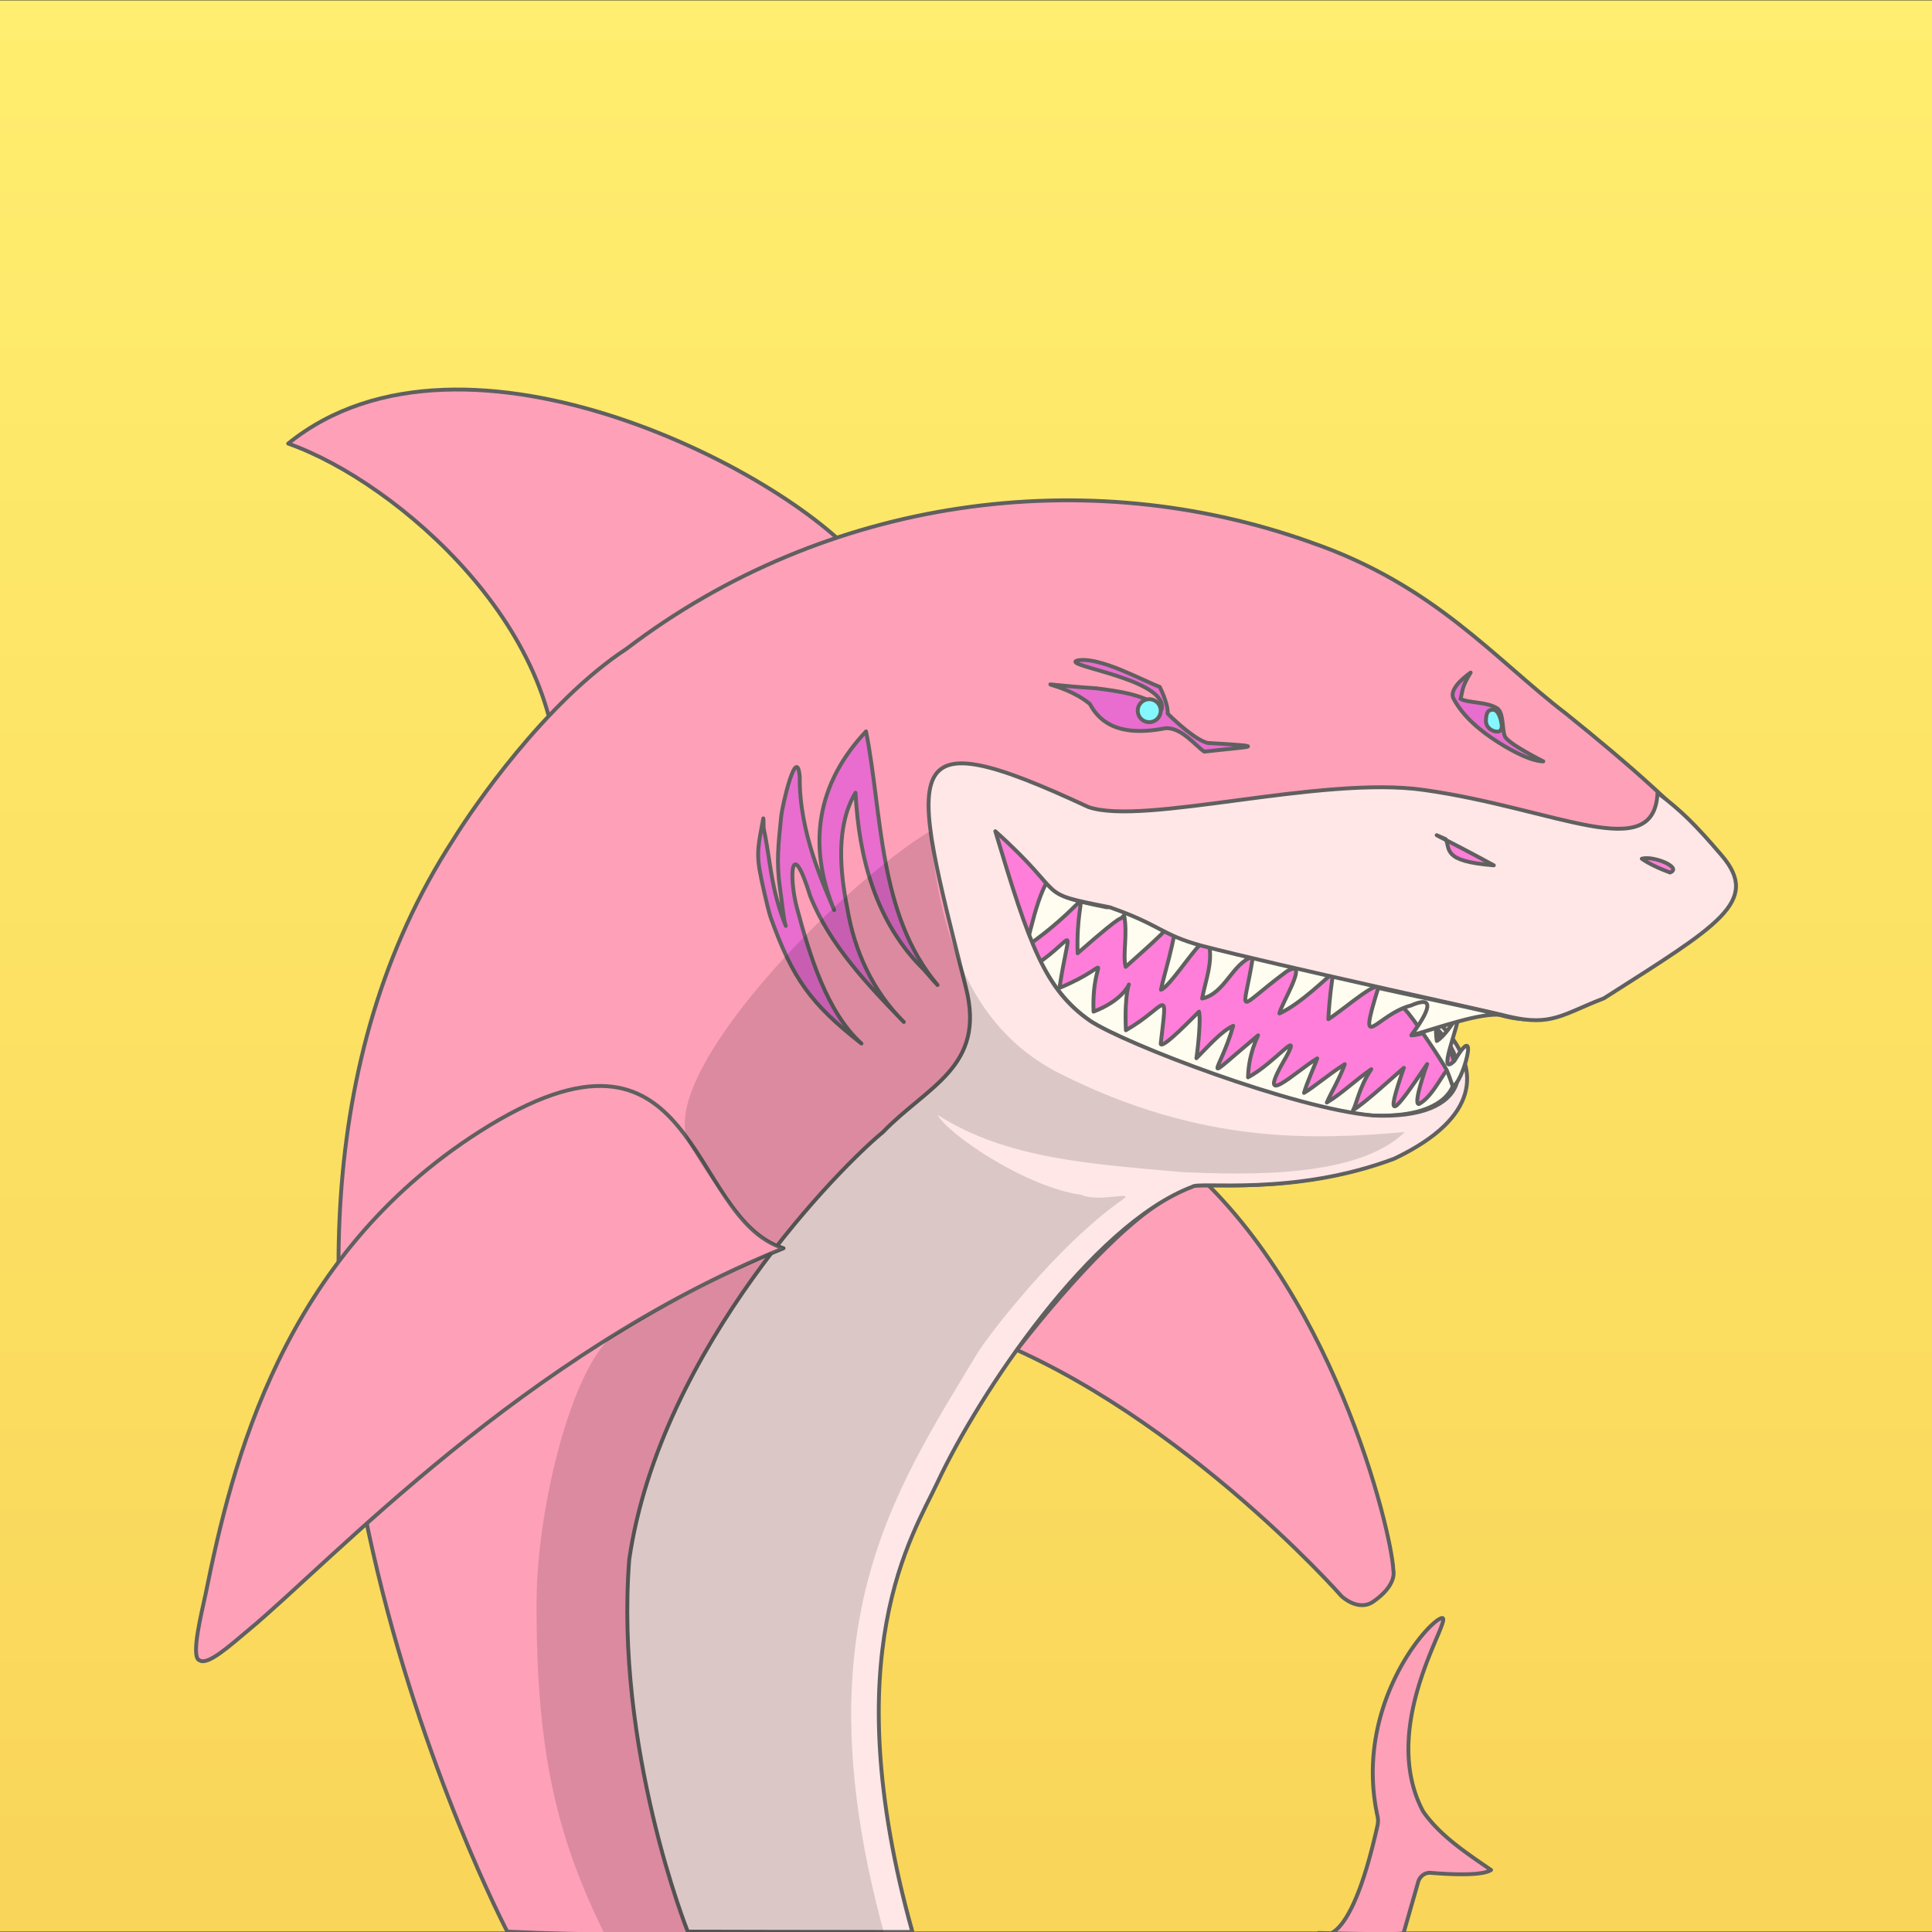 <svg xmlns='http://www.w3.org/2000/svg' xmlns:xlink='http://www.w3.org/1999/xlink' viewBox='0 0 2500 2500'>
  <rect x="0" y="0" width="2500" height="2500" fill="#333333" stroke="none"/>
  <defs>

    <style>
      .body,
      .underbody,
      .nostrils,
      .eyes,
      .pupils,
      .mouth,
      .teeth,
      .fins,
      .gills {
        stroke: #606060;
      }

      .body,
      .underbody,
      .nostrils,
      .eyes,
      .pupils,
      .mouth,
      .teeth,
      .fins,
      .gills {
        stroke-width: 5px;
      }

      .bg,
      .nostrils,
      .eyes,
      .pupils,
      .mouth,
      .teeth,
      .fins,
      .body,
      .underbody,
      .gills {
        stroke-linecap: round;
        stroke-linejoin: round;
      }

      .bg {
        stroke-width: 5px;
        fill: url(#linear-gradient);
      }

      .bg,
      .body,
      .underbody,
      .nostrils,
      .eyes,
      .pupils,
      .mouth,
      .teeth,
      .fins,
      .gills,
      .shadow {
        fill-rule: evenodd;
      }

      .mouth {
        fill: #ff7eda;
      }

      .teeth {
        fill: #fffcf0;
      }

      .fins,
      .body {
        fill: #ffa0b9;
      }

      .underbody {
        fill: #ffe7e7;
      }

      .gills {
        fill: #e86dce;
      }

      .nostrils {
        fill: #ff7eda;
      }

      .eyes {
        fill: #e86dce;
      }

      .pupils {
        fill: #84f7ff;
      }

      .shadow {
        opacity: 0.14;
        isolation: isolate;
      }
    </style>

    <linearGradient id='linear-gradient' x1='-419.5' y1='250' x2='2079.5' y2='250' gradientTransform='matrix(0, 1, 1, 0, 1000, 420)' gradientUnits='userSpaceOnUse'>
      <stop offset='0' stop-color='#ffee6f' />
      <stop offset='1' stop-color='#f9d559' />
    </linearGradient>

  </defs>

  <g id='background'>
    <path class='bg' d='M2500,.5v2499H0V.5Z' />
  </g>
  <g id='mouth'>
    <path class='mouth' d='M1255.37,1044.18S1207.93,1204,1395.14,1298c222.17,116.6,237.2,132.09,333.44,161.81,101.44,19.29,154.8-22.2,160.08-37.06s14.66-50.91-67.29-122c-80.86-70-49.26-45.12-120.83-70.58-62.28-27.72-92.51-49.37-325.25-76.55C1351.16,1071.08,1255.37,1044.18,1255.37,1044.18Z' />
  </g>
  <g id='teeth1'>
    <path class='teeth' d='M1341.1,1247.93c52.72-35.88,43.42-57.52,29.8,30.46,77.67-32.61,41.24-47.25,44.15,30.66,70-27.09,37.66-73.76,41.84,24.08,54.18-31,54.07-61.14,45.06,17.68,2.18,7.34,43.72-36.33,49.55-41.76,2.37,8.24-.51,40.71-3.34,60.28,15.12-15.13,32.4-35.23,47.61-41.93-17.94,62.87-47.21,78.71,32.19,12.3-10.66,23-12.69,42.14-13,54.37,34.24-18.3,69.4-64.42,49.91-27.45-43.71,74,10.42,20.56,39.65,2.89-3,8.88-13.21,30.89-17.12,44.66,10.1-5.43,33.6-25.27,52.72-37.14-5.74,16.94-18.21,37.78-23.22,49.65,20-12,37.42-29.45,57.55-43.13-15.76,23.11-19.4,46.66-23.68,53,15.21-8.79,57.91-48.38,65.83-54.81-25.76,73.93-13.56,60.07,30.14-4.89,0,0-19.21,53.18-10.56,51.73,27.59-14.95,43.14-78.84,43.41-23.34,27.34-24.91,10.07-21.14,12.35-24.31-22.59,195-563.67,79.45-559-89.7' />
  </g>
  <g id='teethUpper2'>
    <path class='teeth' d='M1927.79,1309.05c-28.13-3-71.45,29.48-101.41,30.65,13.66-18.75,38.76-55.7-.31-38.69-45.26,11.69-61.83,49.39-41-17.56,5.37-23.82-43.42,21.16-66.19,35.39,1.21-25.12,4.17-47.87,6.5-60.07-8,5.47-42.34,40.35-69.84,52.67,1.82-11.69,41.15-74.11,9-54.09-68.47,50.92-55.72,59.25-43.25-19.39-26.5,7.89-36.15,47.93-65.74,54.09,4.1-22.92,14.57-47.29,8.47-72.12-.91-22.64-47.81,56.36-61.74,60.8,1.82-11.78,20-69.65,20-93.8-8.74,14.86-53,52.48-65.66,64.17-4.19-14.77,2.82-42.74-2.06-66.69-10.74,11.51,9.5-12.05-60.13,49.11-3-94.94,32.81-78.91-66.38-8.51,29.14-124.39,40.7-120.86,164-109.17,95.43,21.74,205.88,10.06,284.37,69.58' />
  </g>

  <g id='finRight'>
    <path class='fins' d='M1250.9,1720.85c261.79,90.86,485.24,344.81,485.24,344.81s22.4,21.2,42.16,5.89c19-13.41,27-28.45,24.68-39.78-1.92-48.19-79-372.89-282.46-537C1382.39,1417,1196.91,1578.16,1250.9,1720.85Z' />
  </g>
  <g id='finTop'>
    <path class='fins' d='M719.87,1036.57c75.75,0,484.69-188,398-303.68s-516-344.18-745-158.91C514.26,623.63,740.17,819.68,719.87,1036.57Z' />
  </g>
  <g id='body'>
    <path class='body' d='M2071.77,1291.78c-53.45,20.56-79.49,34.15-123.47,23.55-20.94-5.79-294-80.08-392.72-105.9-32-8.34-68.53-43.6-123.38-35.43-99.89-19.66-52.36-20.29-149.52-107.45,44.35,147.41,69,213.54,128,254.49,44.89,29.72,260,113.52,362.49,122.4,127.3,5.8,136.49-69.22,68.11-125.84-84.23-64,188.85,71.93-40.61,181.65-131.3,49.55-254.32,29-261.6,36.51-131.12,49.64-341.21,375.85-341.21,375.85-63.11,193.7-117.55,227.28-17.3,588.39-52.15,0-323.71,8.92-524.13-.5,0,0-440.95-841.53-69.72-1413.29,24.22-39.32,118.1-177.11,224-246.69,258.42-196.69,595.32-242.08,886.61-137.35,159.53,55.36,237.38,151.12,329.35,221.51,79.71,64.1,154.16,128.92,197.68,183.28C2275,1166.66,2219.37,1197.65,2071.77,1291.78Z' />
  </g>
  <g id='bodyUnder'>
    <path class='underbody' d='M2075.51,1291.78c-53.45,20.56-67.77,36.82-123.48,23.55-20.94-5.79-299.2-65.95-397.91-91.77C1502,1209.19,1502,1197,1435.93,1174c-99.89-19.66-50.81-11.23-148-98.39,44.35,147.41,63.83,204.48,122.75,245.43,44.89,29.72,263.79,113.52,366.13,122.4,127.3,5.8,136.5-69.22,68.11-125.84-84.22-64,188.85,71.93-40.61,181.65-131.3,49.55-254.32,29-261.6,36.51-131.12,49.64-276,268-329.53,382.31-32.6,69.58-132.87,220.82-32.62,581.93-103.56,0-290.61-.5-290.61-.5s-94.81-236.89-75.69-481.86C854.81,1742,1091.47,1506.49,1142.46,1465c57.43-59.76,133.44-84.07,107.54-186.61-74.29-294.06-91.43-350.45,158.34-234.12,71.57,24.82,300.48-41,434-22.11,171.64,24.28,298.39,97.76,302.49,3.63,30.87,23.55,47.9,40,83.23,81.35C2278.74,1166.66,2223,1197.65,2075.51,1291.78Z' />
  </g>
  <g id='teeth2'>
    <path class='teeth' d='M1829.57,1298c17.78-2.46,19-5.32,28-3.81-.45,8,0,45.56,1.67,52.81,9.92-5.89,22.46-24.94,27.74-34.82,2.82,11.24-29.32,84.35-4.92,60.52,34.33-58,10.08,31.69-2.39,32.59,0,0-5.44-16-7.44-20.18-5.83-11.59-44.87-70.17-54.34-79' />
  </g>
  <g id='gills'>
    <path class='gills' d='M984.66,1134.5c-1.19-4.35,8.83,42.49,12.84,53.36,28.22,78.1,51,110.62,117.19,162.44-44.71-40.31-67.2-114.6-83.59-175.94-10.57-39.95-7.56-94.94,17.3-14.94,25.22,63.41,74.66,115,121.1,163-40.15-39.68-64-91.87-73.12-147.22-9.56-47.65-14.93-107,10.66-149.39,4.19,83.44,26.31,168.6,89,229.39,5.37,6.07,12,14.31,17.12,19.38-76.95-91.14-71.39-222-92.52-328.14-63.74,67.59-75.94,146.68-41.24,231.21-12.48-30.35-45.44-99.84-44.53-172.23-3.73-43.58-22.49,35.79-23.95,50.65-3.64,36-6.65,59.06-1.46,94.58,2.92,19.66,4.65,40.86,7.29,47.47-19.85-49.37-19.49-84-28.5-125.93-.46-4.26.09-9-.55-13.23-5.73,31.71-10,44.85-3,75.56' />
  </g>
  <g id='tail'>
    <path class='fins' d='M1706.29,2501.25s38,33.25,76.31-139.61a27.09,27.09,0,0,0-.09-11.51c-31-141.69,64.74-251.77,82.86-256.3s-83.5,137.35-23.95,250c21.94,31.89,57.56,54.9,88,75.92-11.92,8.06-55.27,5.53-77.85,3.71-8.19-.72-15.12,5-16.93,13.5l-18.39,64.24C1818.93,2504.42,1706.29,2501.25,1706.29,2501.25Z' />
  </g>
  <g id='finLeft'>
    <path class='fins' d='M258.21,2148.46c-12.38-3.8,3.92-66.31,7.83-85.7,34.33-169.78,99-436,355.12-598.85C906.44,1282.54,887,1576,1013.89,1615.21,677.62,1751.1,429.76,2019.54,321.22,2109.6,297,2129.8,268.78,2155.44,258.21,2148.46Z' />
  </g>

  <g id='nostrils'>
    <path class='nostrils' d='M2124.49,1111.18s11.2,8.61,36.52,17.85C2177.58,1122.69,2139.52,1106.83,2124.49,1111.18Z' />
  </g>
  <g id='nostrilRight'>
    <path class='nostrils' d='M1870.73,1085.85c6.37,12.87-5.1,28.63,62.28,33.88C1870.73,1085.85,1840.77,1072.35,1870.73,1085.85Z' />
  </g>

  <g id='eyes'>
    <path class='eyes' d='M1394.32,854.65c-24,6.52,118,23.74,108.81,63.51-17.67-19.3-59.19-24.19-84-27.45-105.9-7.07-47.35-11.51-8.84,20.2,10.2,18.93,32,44.21,97.07,31.53,20.85-2.36,40.43,23.46,51,30.16,60.73-7,87.14-6.34,4.28-11.23-15.66-3.89-41.61-28-51.72-38,.91-9.6-6.37-26.91-10.2-34.52C1476.27,879.47,1422.45,849.3,1394.32,854.65Z' />
  </g>
  <g id='eyeRIghtBG'>
    <path class='eyes' d='M1903,870.32c-12,8.43-27.87,23-22.13,33.7,12.66,23.56,34.51,41.68,58.18,56.72,41.43,26.18,58,24.46,58,24.46s-45.9-22.92-49.81-32.53c-3.73-9.33-1.28-30.71-10.11-36.24-13.66-8.6-36.42-6.43-47.26-12.14C1893,894.6,1890.48,890.53,1903,870.32Z' />
  </g>
  <g id='eyeLeftPupil'>
    <path class='pupils' d='M1472.26,919.7a14.85,14.85,0,1,1,14.84,14.76A14.81,14.81,0,0,1,1472.26,919.7Z' />
  </g>
  <g id='eyeRightPupil'>
    <path class='pupils' d='M1942.57,934.37s3.36,12.33-4.92,12.33-15.39-6.62-14.84-14.77c.36-6.07.72-13.59,8.92-13.59C1939.92,918.16,1942.57,934.37,1942.57,934.37Z' />
  </g>

  <g id='teeth3'>
    <path class='teeth' d='M1943.24,1313.39c-26.9-3.83-85.27,17.68-116.86,26.31,13.66-18.75,38.76-55.7-.31-38.69-45.26,11.69-70.46,67.24-42.65-22.62,28.89,6.73,108.55,22.79,159.82,35.3' />
  </g>
  <g id='shadow'>
    <path class='shadow' d='M1817.84,1464.86c-60.66,59.48-202.85,55.58-288.73,51.82-111.66-10.27-225.43-15.84-316-74.09,15.45,26.8,115,93.52,185.72,103.44,23.33,10.38,71-5.65,54.26,5.93-84.06,58.36-174.63,176.24-189.17,200.42C1155.27,1933,1036.3,2105.86,1143.54,2500c-81.78,0-254.52,3.82-360.71,3.82-59.5-121.22-89.86-230.53-88.47-434.66.74-109.4,39.48-277.94,90.93-333.76,15.37-16.68,180.55-97.8,195.72-106.75,32.88-19.4,0,3.53,32.88-13.48C981,1609.7,929,1544,893,1482.83c-52-88.37,199-341,310.43-407.26,11.79,118.86,44.44,251.07,167.18,313.18C1555.59,1482.33,1703.42,1474.51,1817.84,1464.86Z' />
  </g>

</svg>